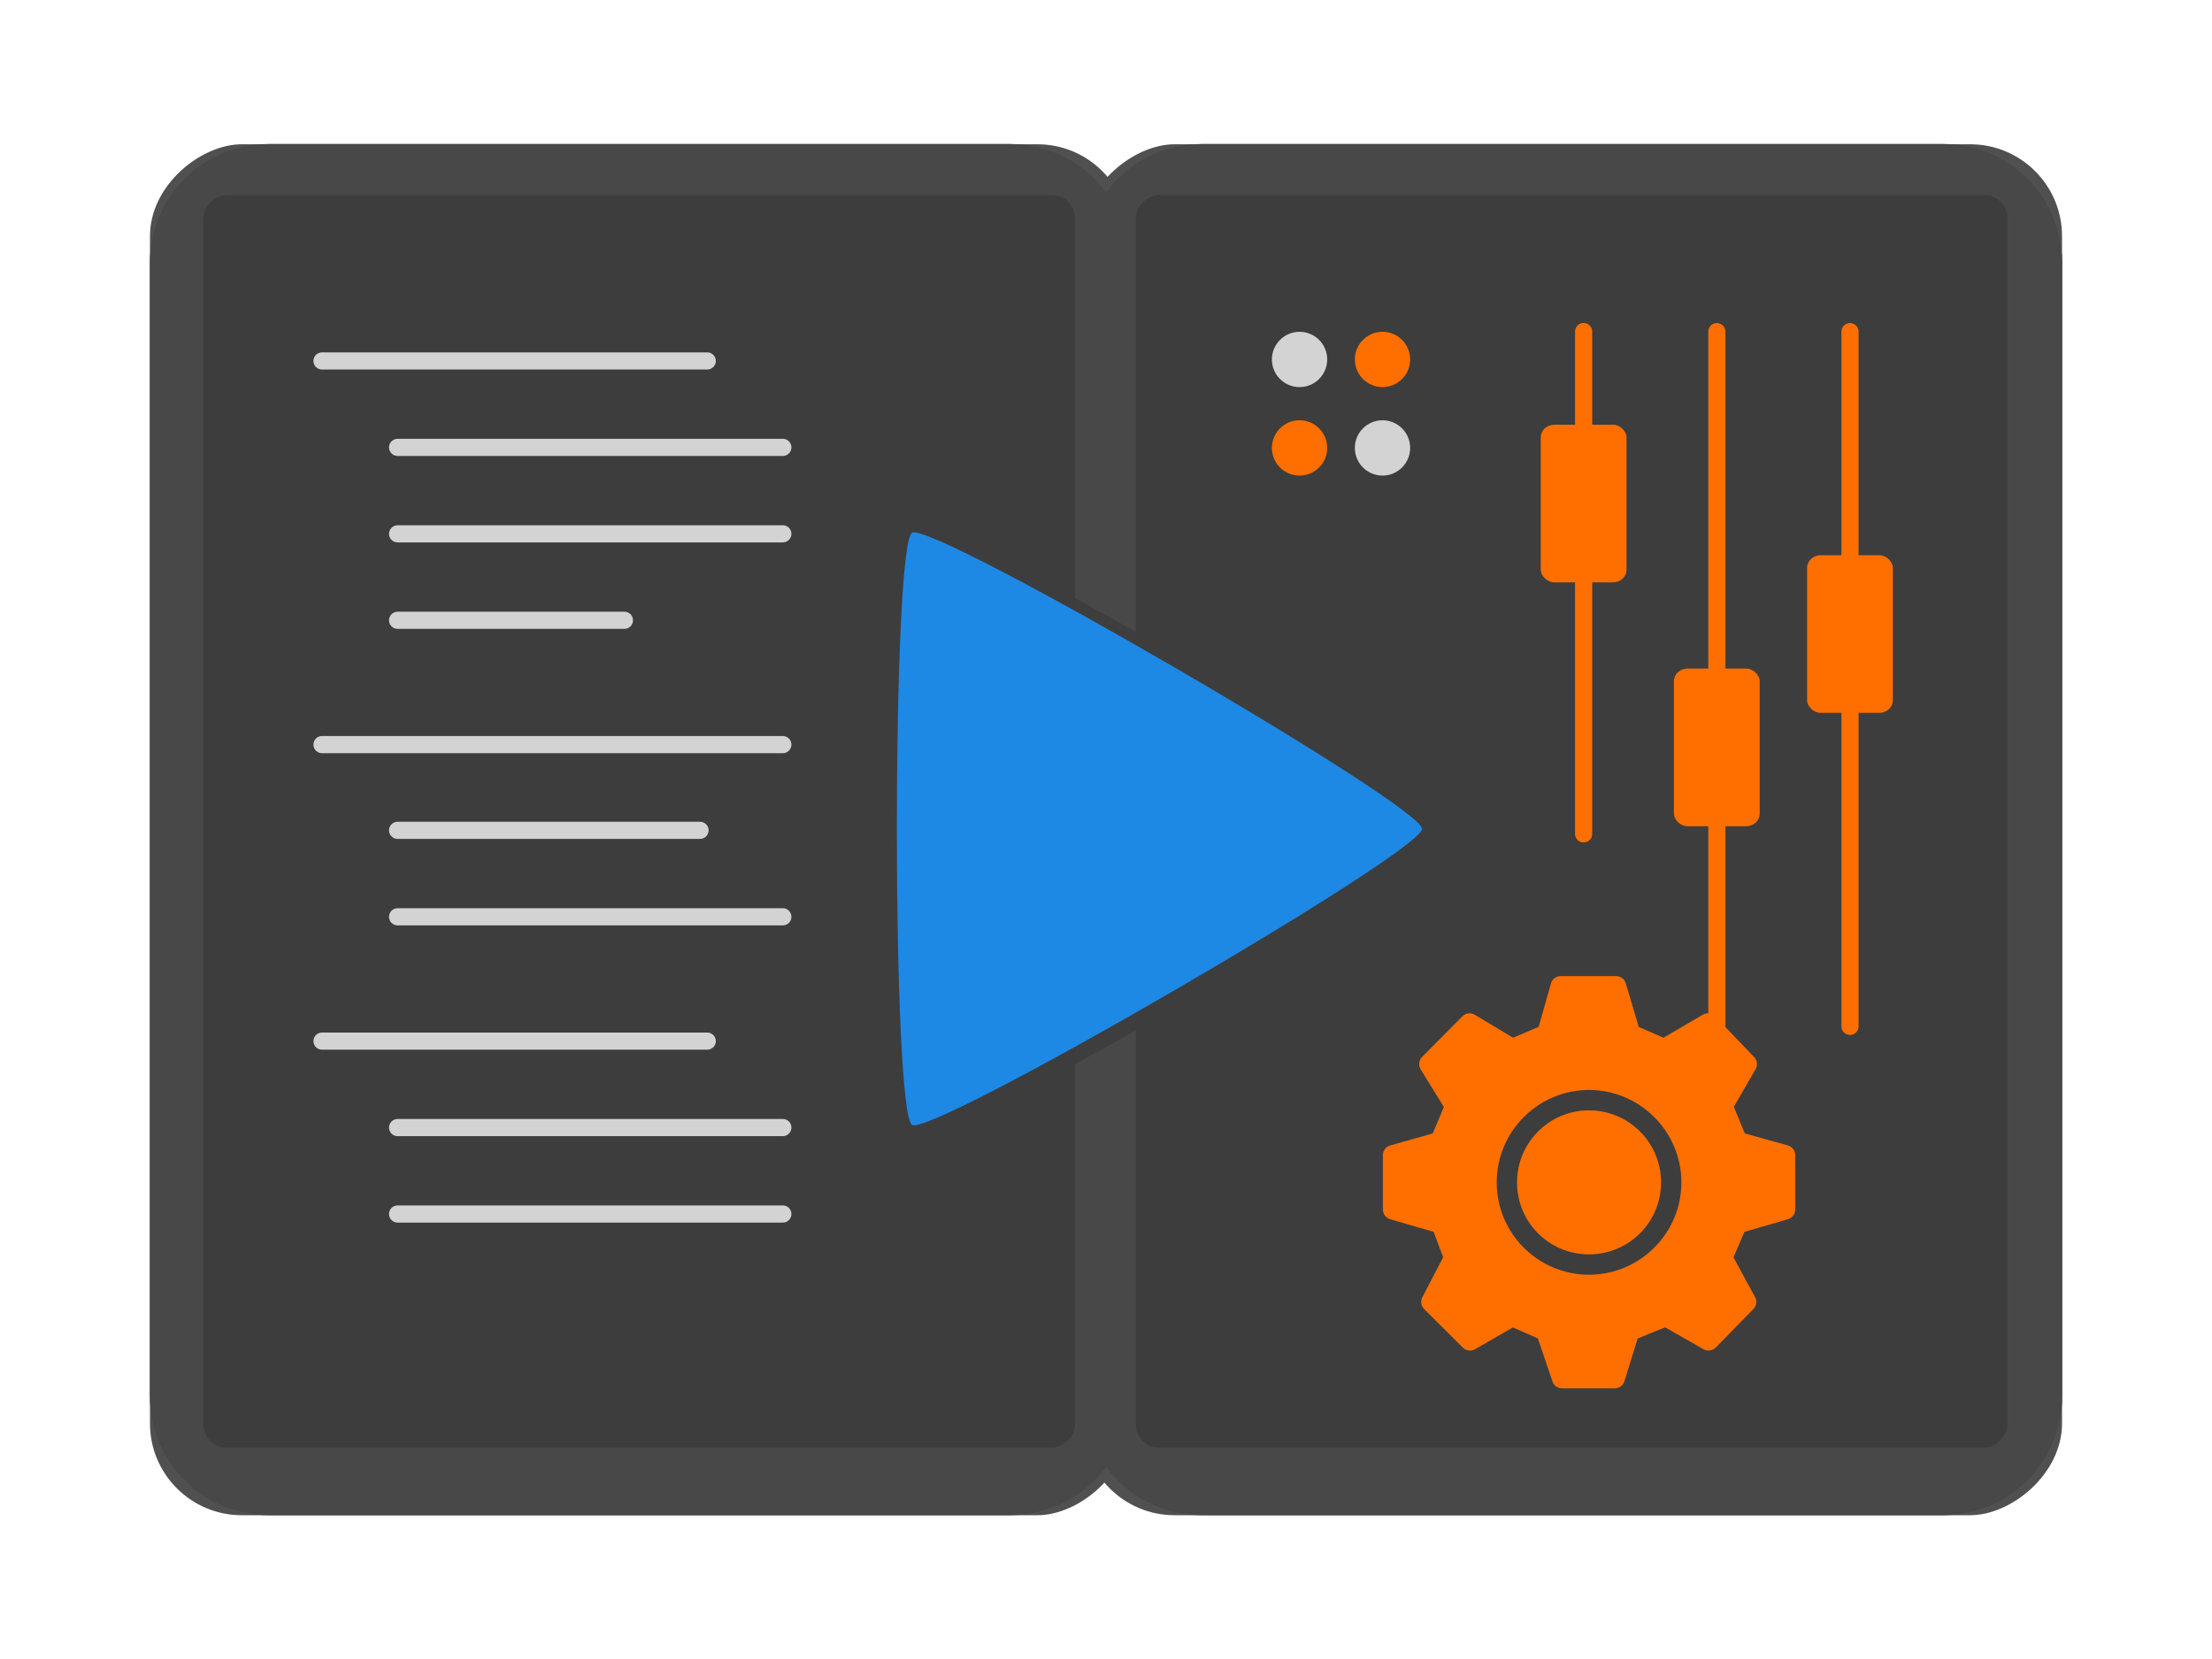 <svg width="40mm" height="30mm" version="1.1" viewBox="0 0 40 30" xmlns="http://www.w3.org/2000/svg" xmlns:cc="http://creativecommons.org/ns#" xmlns:dc="http://purl.org/dc/elements/1.1/" xmlns:rdf="http://www.w3.org/1999/02/22-rdf-syntax-ns#">
<title>Configure documentation sites with Antora's playbook</title>
<defs>
<filter id="c" x="-.01" y="-.014" width="1.021" height="1.029" color-interpolation-filters="sRGB">
<feGaussianBlur stdDeviation="0.434"/>
</filter>
<filter id="b" x="-.021" y="-.029" width="1.041" height="1.058" color-interpolation-filters="sRGB">
<feGaussianBlur stdDeviation="0.868"/>
</filter>
<filter id="a" x="-.089" y="-.079" width="1.179" height="1.159" color-interpolation-filters="sRGB">
<feGaussianBlur stdDeviation="0.076"/>
</filter>
</defs>
<g transform="translate(0,-267)">
<rect y="267" width="40" height="30" fill="none"/>
<g>
<path transform="matrix(.342 0 0 .342 2.356 269.25)" d="m7.315 1.042c-3.476 0-6.273 2.8-6.273 6.275v59.943c0 3.476 2.798 6.273 6.273 6.273h39.232c2.076 0 3.904-1.004 5.045-2.549 1.141 1.545 2.97 2.549 5.047 2.549h39.23c3.476 0 6.273-2.798 6.273-6.273v-59.943c0-3.476-2.798-6.275-6.273-6.275h-39.23c-2.076 0-3.906 1.004-5.047 2.549-1.141-1.545-2.969-2.549-5.045-2.549z" fill="#3d3d3d" filter="url(#c)"/>
<rect transform="rotate(-90)" x="-294.4" y="2.712" width="24.791" height="17.708" rx="1.66" ry="1.66" fill="#505050"/>
<rect transform="rotate(-90)" x="-294.4" y="19.58" width="24.791" height="17.708" rx="1.66" ry="1.66" fill="#505050"/>
</g>
<path transform="matrix(.342 0 0 .342 -5.754 262.34)" d="m31.029 21.24c-3.476 0-6.273 2.8-6.273 6.275v59.943c0 3.476 2.798 6.273 6.273 6.273h39.232c2.076 0 3.904-1.004 5.045-2.549 1.141 1.545 2.97 2.549 5.047 2.549h39.23c3.476 0 6.273-2.798 6.273-6.273v-59.943c0-3.476-2.798-6.275-6.273-6.275h-39.23c-2.076 0-3.906 1.004-5.047 2.549-1.141-1.545-2.969-2.549-5.045-2.549z" fill="#484848" fill-opacity=".953" filter="url(#b)"/>
<g transform="matrix(1.292 0 0 1.292 -5.754 -82.768)" fill="#3d3d3d">
<rect transform="rotate(-90)" x="-290.98" y="20.35" width="17.532" height="12.2" rx=".325" ry=".325"/>
<rect transform="rotate(-90)" x="-290.98" y="7.3" width="17.532" height="12.2" rx=".325" ry=".325"/>
</g>
<g transform="matrix(1.292 0 0 1.292 -6.012 -82.768)" fill="none" stroke="#d3d3d3" stroke-linecap="round" stroke-linejoin="round" stroke-width=".24">
<path d="m14.552 275.77h-5.392"/>
<path d="m15.61 276.98h-5.392"/>
<path d="m15.61 278.19h-5.392"/>
<path d="m13.393 279.4h-3.175"/>
<path d="m15.61 281.14h-6.45"/>
<path d="m14.451 282.34h-4.233"/>
<path d="m15.61 283.55h-5.392"/>
<path d="m14.552 285.29h-5.392"/>
<path d="m15.61 286.5h-5.392"/>
<path d="m15.61 287.71h-5.392"/>
</g>
<g fill="none" stroke="#ff6f00" stroke-linecap="round" stroke-width=".31">
<path d="m33.454 285.56v-12.563"/>
<path d="m31.046 285.56v-12.563"/>
<path d="m28.637 282.08v-9.085"/>
</g>
<rect x="27.862" y="274.68" width="1.551" height="2.851" rx=".246" ry=".227" fill="#ff6f00"/>
<path d="m28.734 286.71c-0.92 0-1.669 0.751-1.669 1.672 0 0.92 0.749 1.669 1.669 1.669 0.92 0 1.671-0.749 1.671-1.669 0-0.92-0.751-1.672-1.671-1.672zm0 0.369c0.721 0 1.303 0.582 1.303 1.303 0 0.721-0.582 1.301-1.303 1.301-0.721 0-1.301-0.58-1.301-1.301 0-0.721 0.58-1.303 1.301-1.303zm-3.543 1.304v-0.49l0.854-0.241 0.271-0.648-0.469-0.759 0.728-0.734 0.772 0.463 0.629-0.266 0.247-0.87 1 4e-5 0.259 0.87 0.612 0.266 0.79-0.463 0.703 0.734-0.438 0.759 0.266 0.648 0.864 0.241v0.981l-0.87 0.253-0.266 0.623 0.432 0.796-0.679 0.695-0.772-0.44-0.66 0.269-0.265 0.855h-0.951l-0.29-0.855-0.611-0.269-0.765 0.44-0.698-0.695 0.414-0.796-0.234-0.623-0.873-0.253z" color="#000000" color-rendering="auto" dominant-baseline="auto" fill="#ff6f00" image-rendering="auto" shape-rendering="auto" solid-color="#000000" style="font-feature-settings:normal;font-variant-alternates:normal;font-variant-caps:normal;font-variant-ligatures:normal;font-variant-numeric:normal;font-variant-position:normal;isolation:auto;mix-blend-mode:normal;shape-padding:0;text-decoration-color:#000000;text-decoration-line:none;text-decoration-style:solid;text-indent:0;text-orientation:mixed;text-transform:none;white-space:normal"/>
<path d="m25.191 288.38v-0.49l0.854-0.241 0.271-0.648-0.469-0.759 0.728-0.734 0.772 0.463 0.629-0.266 0.247-0.87 1 4e-5 0.259 0.87 0.612 0.266 0.79-0.463 0.703 0.734-0.438 0.759 0.266 0.648 0.864 0.241v0.981l-0.87 0.253-0.266 0.623 0.432 0.796-0.679 0.695-0.772-0.44-0.66 0.269-0.265 0.855h-0.951l-0.29-0.855-0.611-0.269-0.765 0.44-0.698-0.695 0.414-0.796-0.234-0.623-0.873-0.253z" fill="none" stroke="#ff6f00" stroke-linecap="round" stroke-linejoin="round" stroke-width=".368"/>
<rect x="30.27" y="279.09" width="1.551" height="2.851" rx=".246" ry=".227" fill="#ff6f00"/>
<rect x="32.678" y="277.04" width="1.551" height="2.851" rx=".246" ry=".227" fill="#ff6f00"/>
<path transform="matrix(0 -4.87 4.845 0 -1316.8 565.5)" d="m58.208 277.16c-0.115 0-1.203-1.885-1.146-1.984 0.057-0.099 2.234-0.099 2.291 0 0.057 0.099-1.031 1.984-1.146 1.984z" fill="#3d3d3d" fill-opacity=".871" filter="url(#a)"/>
<g>
<path transform="matrix(0 -4.674 4.649 0 -1262.8 554.05)" d="m58.208 277.16c-0.092 0-1.192-1.905-1.146-1.984 0.046-0.079 2.245-0.079 2.291 0 0.046 0.079-1.054 1.984-1.146 1.984z" fill="#1e88e5"/>
<circle cx="23.5" cy="273.5" r=".5" fill="#d3d3d3"/>
<circle cx="25" cy="273.5" r=".5" fill="#ff6f00"/>
<circle cx="23.5" cy="275.1" r=".5" fill="#ff6f00"/>
<circle cx="25" cy="275.1" r=".5" fill="#d3d3d3"/>
</g>
</g>
</svg>
